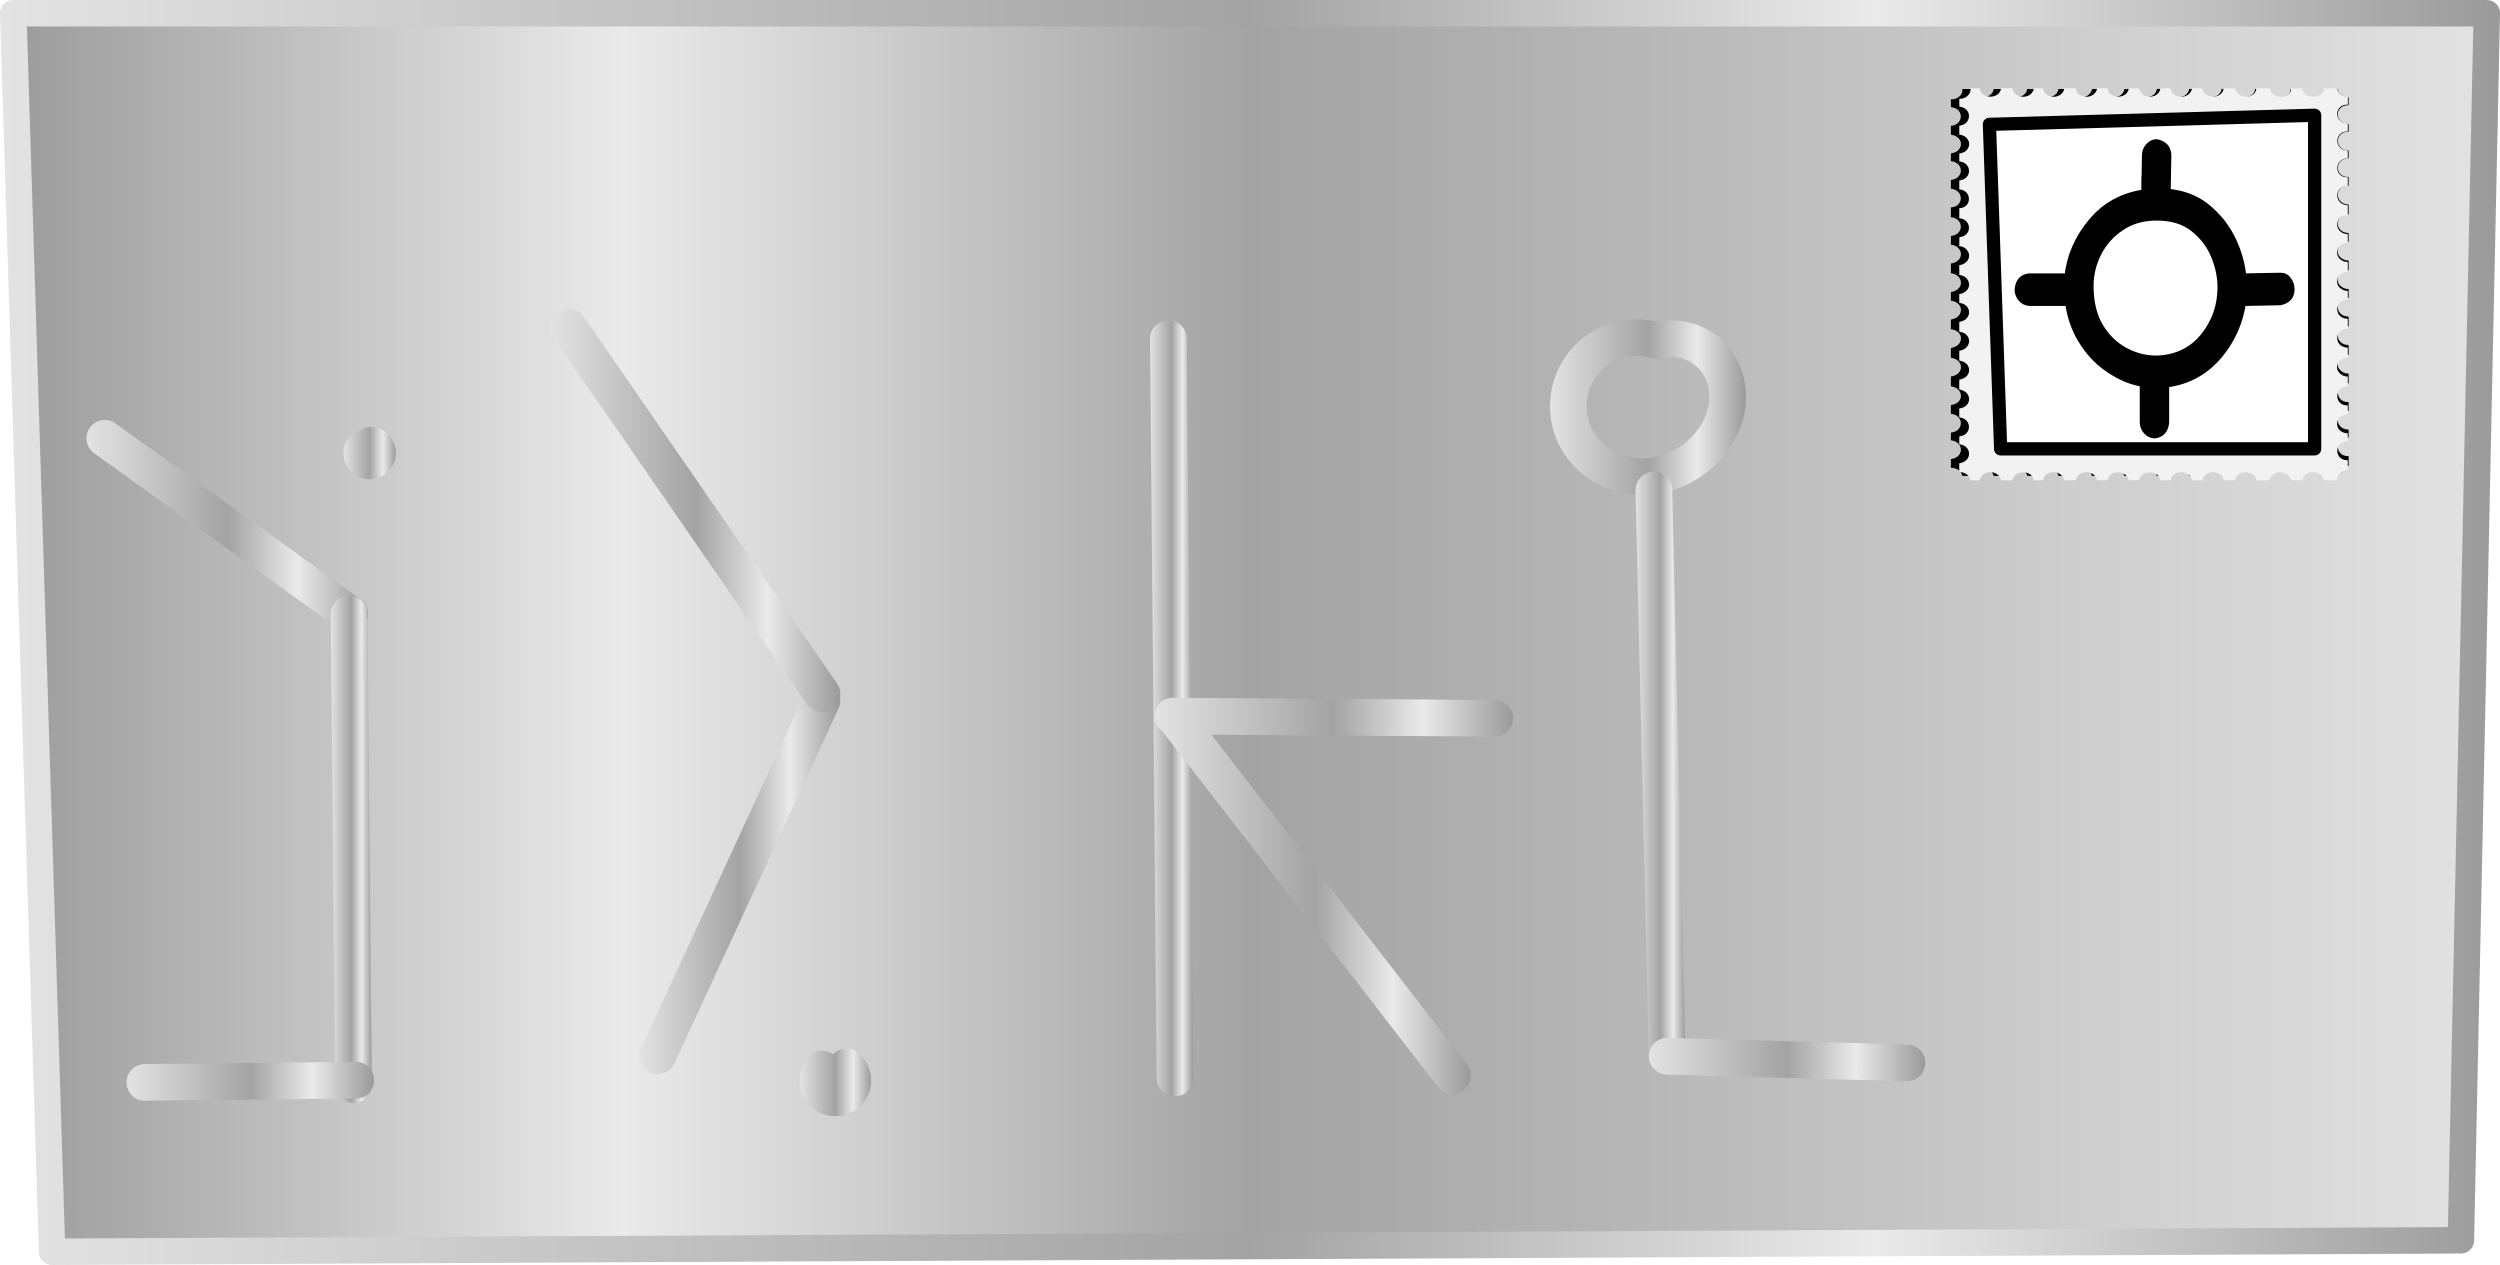 <?xml version="1.0" encoding="UTF-8" standalone="no"?>
<!-- Created with Inkscape (http://www.inkscape.org/) -->

<svg
   width="191.019"
   height="96.654"
   id="svg3792"
   version="1.1"
   inkscape:version="1.2.2 (732a01da63, 2022-12-09)"
   sodipodi:docname="lipusuno.svg"
   xml:space="preserve"
   xmlns:inkscape="http://www.inkscape.org/namespaces/inkscape"
   xmlns:sodipodi="http://sodipodi.sourceforge.net/DTD/sodipodi-0.dtd"
   xmlns:xlink="http://www.w3.org/1999/xlink"
   xmlns="http://www.w3.org/2000/svg"
   xmlns:svg="http://www.w3.org/2000/svg"
   xmlns:rdf="http://www.w3.org/1999/02/22-rdf-syntax-ns#"
   xmlns:cc="http://creativecommons.org/ns#"
   xmlns:dc="http://purl.org/dc/elements/1.1/"><title
     id="title4376">Lettre</title><defs
     id="defs3794"><linearGradient
       inkscape:collect="always"
       id="linearGradient5880"><stop
         style="stop-color:#9a9a9a;stop-opacity:1;"
         offset="0"
         id="stop5878" /><stop
         style="stop-color:#eaeaea;stop-opacity:1;"
         offset="0.25"
         id="stop5876" /><stop
         style="stop-color:#a3a3a3;stop-opacity:1;"
         offset="0.5"
         id="stop5874" /><stop
         style="stop-color:#e3e3e3;stop-opacity:1;"
         offset="1"
         id="stop5872" /></linearGradient><linearGradient
       inkscape:collect="always"
       id="linearGradient5500"><stop
         style="stop-color:#e3e3e3;stop-opacity:1;"
         offset="0"
         id="stop5496" /><stop
         style="stop-color:#a3a3a3;stop-opacity:1;"
         offset="0.5"
         id="stop5504" /><stop
         style="stop-color:#eaeaea;stop-opacity:1;"
         offset="0.75"
         id="stop5506" /><stop
         style="stop-color:#9a9a9a;stop-opacity:1;"
         offset="1"
         id="stop5498" /></linearGradient><inkscape:path-effect
       effect="spiro"
       id="path-effect10040"
       is_visible="true"
       lpeversion="1" /><inkscape:path-effect
       effect="simplify"
       id="path-effect10036"
       is_visible="true"
       lpeversion="1"
       steps="1"
       threshold="0.014"
       smooth_angles="360"
       helper_size="0"
       simplify_individual_paths="false"
       simplify_just_coalesce="false" /><inkscape:path-effect
       effect="spiro"
       id="path-effect10032"
       is_visible="true"
       lpeversion="1" /><inkscape:path-effect
       effect="simplify"
       id="path-effect10028"
       is_visible="true"
       lpeversion="1"
       steps="1"
       threshold="0.014"
       smooth_angles="360"
       helper_size="0"
       simplify_individual_paths="false"
       simplify_just_coalesce="false" /><inkscape:path-effect
       effect="spiro"
       id="path-effect10024"
       is_visible="true"
       lpeversion="1" /><inkscape:path-effect
       effect="simplify"
       id="path-effect10020"
       is_visible="true"
       lpeversion="1"
       steps="1"
       threshold="0.014"
       smooth_angles="360"
       helper_size="0"
       simplify_individual_paths="false"
       simplify_just_coalesce="false" /><inkscape:path-effect
       effect="spiro"
       id="path-effect10016"
       is_visible="true"
       lpeversion="1" /><inkscape:path-effect
       effect="simplify"
       id="path-effect10012"
       is_visible="true"
       lpeversion="1"
       steps="1"
       threshold="0.014"
       smooth_angles="360"
       helper_size="0"
       simplify_individual_paths="false"
       simplify_just_coalesce="false" /><inkscape:path-effect
       effect="spiro"
       id="path-effect10008"
       is_visible="true"
       lpeversion="1" /><inkscape:path-effect
       effect="simplify"
       id="path-effect10004"
       is_visible="true"
       lpeversion="1"
       steps="1"
       threshold="0.014"
       smooth_angles="360"
       helper_size="0"
       simplify_individual_paths="false"
       simplify_just_coalesce="false" /><inkscape:path-effect
       effect="spiro"
       id="path-effect10000"
       is_visible="true"
       lpeversion="1" /><inkscape:path-effect
       effect="simplify"
       id="path-effect9996"
       is_visible="true"
       lpeversion="1"
       steps="1"
       threshold="0.014"
       smooth_angles="360"
       helper_size="0"
       simplify_individual_paths="false"
       simplify_just_coalesce="false" /><inkscape:path-effect
       effect="spiro"
       id="path-effect9992"
       is_visible="true"
       lpeversion="1" /><inkscape:path-effect
       effect="simplify"
       id="path-effect9988"
       is_visible="true"
       lpeversion="1"
       steps="1"
       threshold="0.014"
       smooth_angles="360"
       helper_size="0"
       simplify_individual_paths="false"
       simplify_just_coalesce="false" /><inkscape:path-effect
       effect="spiro"
       id="path-effect9984"
       is_visible="true"
       lpeversion="1" /><inkscape:path-effect
       effect="simplify"
       id="path-effect9980"
       is_visible="true"
       lpeversion="1"
       steps="1"
       threshold="0.014"
       smooth_angles="360"
       helper_size="0"
       simplify_individual_paths="false"
       simplify_just_coalesce="false" /><inkscape:path-effect
       effect="spiro"
       id="path-effect9976"
       is_visible="true"
       lpeversion="1" /><inkscape:path-effect
       effect="simplify"
       id="path-effect9972"
       is_visible="true"
       lpeversion="1"
       steps="1"
       threshold="0.014"
       smooth_angles="360"
       helper_size="0"
       simplify_individual_paths="false"
       simplify_just_coalesce="false" /><inkscape:path-effect
       effect="spiro"
       id="path-effect9968"
       is_visible="true"
       lpeversion="1" /><inkscape:path-effect
       effect="simplify"
       id="path-effect9964"
       is_visible="true"
       lpeversion="1"
       steps="1"
       threshold="0.014"
       smooth_angles="360"
       helper_size="0"
       simplify_individual_paths="false"
       simplify_just_coalesce="false" /><inkscape:path-effect
       effect="spiro"
       id="path-effect9960"
       is_visible="true"
       lpeversion="1" /><inkscape:path-effect
       effect="simplify"
       id="path-effect9956"
       is_visible="true"
       lpeversion="1"
       steps="1"
       threshold="0.014"
       smooth_angles="360"
       helper_size="0"
       simplify_individual_paths="false"
       simplify_just_coalesce="false" /><inkscape:path-effect
       effect="spiro"
       id="path-effect9952"
       is_visible="true"
       lpeversion="1" /><inkscape:path-effect
       effect="simplify"
       id="path-effect9948"
       is_visible="true"
       lpeversion="1"
       steps="1"
       threshold="0.014"
       smooth_angles="360"
       helper_size="0"
       simplify_individual_paths="false"
       simplify_just_coalesce="false" /><inkscape:path-effect
       effect="spiro"
       id="path-effect9944"
       is_visible="true"
       lpeversion="1" /><inkscape:path-effect
       effect="simplify"
       id="path-effect9940"
       is_visible="true"
       lpeversion="1"
       steps="1"
       threshold="0.014"
       smooth_angles="360"
       helper_size="0"
       simplify_individual_paths="false"
       simplify_just_coalesce="false" /><inkscape:path-effect
       effect="spiro"
       id="path-effect9847"
       is_visible="true"
       lpeversion="1" /><inkscape:path-effect
       effect="simplify"
       id="path-effect9845"
       is_visible="true"
       lpeversion="1"
       steps="1"
       threshold="0.014"
       smooth_angles="360"
       helper_size="0"
       simplify_individual_paths="false"
       simplify_just_coalesce="false" /><inkscape:path-effect
       effect="spiro"
       id="path-effect9801"
       is_visible="true"
       lpeversion="1" /><inkscape:path-effect
       effect="simplify"
       id="path-effect9799"
       is_visible="true"
       lpeversion="1"
       steps="1"
       threshold="0.014"
       smooth_angles="360"
       helper_size="0"
       simplify_individual_paths="false"
       simplify_just_coalesce="false" /><inkscape:path-effect
       effect="spiro"
       id="path-effect9692"
       is_visible="true"
       lpeversion="1" /><inkscape:path-effect
       effect="simplify"
       id="path-effect9690"
       is_visible="true"
       lpeversion="1"
       steps="1"
       threshold="0.014"
       smooth_angles="360"
       helper_size="0"
       simplify_individual_paths="false"
       simplify_just_coalesce="false" /><inkscape:path-effect
       effect="spiro"
       id="path-effect9672"
       is_visible="true"
       lpeversion="1" /><inkscape:path-effect
       effect="simplify"
       id="path-effect9670"
       is_visible="true"
       lpeversion="1"
       steps="1"
       threshold="0.014"
       smooth_angles="360"
       helper_size="0"
       simplify_individual_paths="false"
       simplify_just_coalesce="false" /><inkscape:path-effect
       effect="spiro"
       id="path-effect9652"
       is_visible="true"
       lpeversion="1" /><inkscape:path-effect
       effect="simplify"
       id="path-effect9650"
       is_visible="true"
       lpeversion="1"
       steps="1"
       threshold="0.014"
       smooth_angles="360"
       helper_size="0"
       simplify_individual_paths="false"
       simplify_just_coalesce="false" /><inkscape:path-effect
       effect="spiro"
       id="path-effect9632"
       is_visible="true"
       lpeversion="1" /><inkscape:path-effect
       effect="simplify"
       id="path-effect9630"
       is_visible="true"
       lpeversion="1"
       steps="1"
       threshold="0.014"
       smooth_angles="360"
       helper_size="0"
       simplify_individual_paths="false"
       simplify_just_coalesce="false" /><inkscape:path-effect
       effect="spiro"
       id="path-effect9612"
       is_visible="true"
       lpeversion="1" /><inkscape:path-effect
       effect="simplify"
       id="path-effect9610"
       is_visible="true"
       lpeversion="1"
       steps="1"
       threshold="0.014"
       smooth_angles="360"
       helper_size="0"
       simplify_individual_paths="false"
       simplify_just_coalesce="false" /><inkscape:path-effect
       effect="spiro"
       id="path-effect9592"
       is_visible="true"
       lpeversion="1" /><inkscape:path-effect
       effect="simplify"
       id="path-effect9590"
       is_visible="true"
       lpeversion="1"
       steps="1"
       threshold="0.014"
       smooth_angles="360"
       helper_size="0"
       simplify_individual_paths="false"
       simplify_just_coalesce="false" /><inkscape:path-effect
       effect="spiro"
       id="path-effect9468"
       is_visible="true"
       lpeversion="1" /><inkscape:path-effect
       effect="simplify"
       id="path-effect9466"
       is_visible="true"
       lpeversion="1"
       steps="1"
       threshold="0.014"
       smooth_angles="360"
       helper_size="0"
       simplify_individual_paths="false"
       simplify_just_coalesce="false" /><inkscape:path-effect
       effect="spiro"
       id="path-effect9428"
       is_visible="true"
       lpeversion="1" /><inkscape:path-effect
       effect="simplify"
       id="path-effect9426"
       is_visible="true"
       lpeversion="1"
       steps="1"
       threshold="0.014"
       smooth_angles="360"
       helper_size="0"
       simplify_individual_paths="false"
       simplify_just_coalesce="false" /><inkscape:path-effect
       effect="spiro"
       id="path-effect9408"
       is_visible="true"
       lpeversion="1" /><inkscape:path-effect
       effect="simplify"
       id="path-effect9406"
       is_visible="true"
       lpeversion="1"
       steps="1"
       threshold="0.014"
       smooth_angles="360"
       helper_size="0"
       simplify_individual_paths="false"
       simplify_just_coalesce="false" /><inkscape:path-effect
       effect="spiro"
       id="path-effect9380"
       is_visible="true"
       lpeversion="1" /><inkscape:path-effect
       effect="simplify"
       id="path-effect9378"
       is_visible="true"
       lpeversion="1"
       steps="1"
       threshold="0.014"
       smooth_angles="360"
       helper_size="0"
       simplify_individual_paths="false"
       simplify_just_coalesce="false" /><inkscape:path-effect
       effect="spiro"
       id="path-effect9360"
       is_visible="true"
       lpeversion="1" /><inkscape:path-effect
       effect="simplify"
       id="path-effect9358"
       is_visible="true"
       lpeversion="1"
       steps="1"
       threshold="0.014"
       smooth_angles="360"
       helper_size="0"
       simplify_individual_paths="false"
       simplify_just_coalesce="false" /><inkscape:path-effect
       effect="spiro"
       id="path-effect9340"
       is_visible="true"
       lpeversion="1" /><inkscape:path-effect
       effect="simplify"
       id="path-effect9338"
       is_visible="true"
       lpeversion="1"
       steps="1"
       threshold="0.014"
       smooth_angles="360"
       helper_size="0"
       simplify_individual_paths="false"
       simplify_just_coalesce="false" /><linearGradient
       id="linearGradient5558"
       inkscape:swatch="solid"><stop
         style="stop-color:#8e8e8e;stop-opacity:1;"
         offset="0"
         id="stop5556" /></linearGradient><filter
       style="color-interpolation-filters:sRGB"
       id="filter10044"
       inkscape:label="Filter0"><feBlend
         mode="normal"
         id="feBlend10046"
         in2="SourceGraphic" /></filter><filter
       style="color-interpolation-filters:sRGB;"
       inkscape:label="Drop Shadow"
       id="filter11916"
       x="-0.228"
       y="-0.532"
       width="1.455"
       height="2.065"><feFlood
         flood-opacity="1"
         flood-color="rgb(255,255,255)"
         result="flood"
         id="feFlood11906" /><feComposite
         in="flood"
         in2="SourceGraphic"
         operator="in"
         result="composite1"
         id="feComposite11908" /><feGaussianBlur
         in="composite1"
         stdDeviation="3"
         result="blur"
         id="feGaussianBlur11910" /><feOffset
         dx="0"
         dy="0"
         result="offset"
         id="feOffset11912" /><feComposite
         in="SourceGraphic"
         in2="offset"
         operator="over"
         result="fbSourceGraphic"
         id="feComposite11914" /><feColorMatrix
         result="fbSourceGraphicAlpha"
         in="fbSourceGraphic"
         values="0 0 0 -1 0 0 0 0 -1 0 0 0 0 -1 0 0 0 0 1 0"
         id="feColorMatrix11918" /><feFlood
         id="feFlood11920"
         flood-opacity="1"
         flood-color="rgb(255,255,255)"
         result="flood"
         in="fbSourceGraphic" /><feComposite
         in2="fbSourceGraphic"
         id="feComposite11922"
         in="flood"
         operator="in"
         result="composite1" /><feGaussianBlur
         id="feGaussianBlur11924"
         in="composite1"
         stdDeviation="3"
         result="blur" /><feOffset
         id="feOffset11926"
         dx="0"
         dy="0"
         result="offset" /><feComposite
         in2="offset"
         id="feComposite11928"
         in="fbSourceGraphic"
         operator="over"
         result="fbSourceGraphic" /><feColorMatrix
         result="fbSourceGraphicAlpha"
         in="fbSourceGraphic"
         values="0 0 0 -1 0 0 0 0 -1 0 0 0 0 -1 0 0 0 0 1 0"
         id="feColorMatrix11930" /><feFlood
         id="feFlood11932"
         flood-opacity="1"
         flood-color="rgb(255,255,255)"
         result="flood"
         in="fbSourceGraphic" /><feComposite
         in2="fbSourceGraphic"
         id="feComposite11934"
         in="flood"
         operator="in"
         result="composite1" /><feGaussianBlur
         id="feGaussianBlur11936"
         in="composite1"
         stdDeviation="3"
         result="blur" /><feOffset
         id="feOffset11938"
         dx="0"
         dy="0"
         result="offset" /><feComposite
         in2="offset"
         id="feComposite11940"
         in="fbSourceGraphic"
         operator="over"
         result="composite2" /></filter><linearGradient
       inkscape:collect="always"
       xlink:href="#linearGradient5880"
       id="linearGradient3770"
       x1="283.913"
       y1="358.942"
       x2="474.932"
       y2="358.942"
       gradientUnits="userSpaceOnUse" /><linearGradient
       inkscape:collect="always"
       xlink:href="#linearGradient5500"
       id="linearGradient3801"
       x1="283.913"
       y1="358.942"
       x2="474.932"
       y2="358.942"
       gradientUnits="userSpaceOnUse" /><linearGradient
       inkscape:collect="always"
       xlink:href="#linearGradient5500"
       id="linearGradient5463"
       x1="355.727"
       y1="345.926"
       x2="358.115"
       y2="345.926"
       gradientUnits="userSpaceOnUse" /><linearGradient
       inkscape:collect="always"
       xlink:href="#linearGradient5500"
       id="linearGradient5502"
       x1="383.226"
       y1="365.29"
       x2="398.466"
       y2="365.29"
       gradientUnits="userSpaceOnUse" /><linearGradient
       inkscape:collect="always"
       xlink:href="#linearGradient5500"
       id="linearGradient5617"
       x1="382.492"
       y1="349.501"
       x2="385.247"
       y2="349.501"
       gradientUnits="userSpaceOnUse" /><linearGradient
       inkscape:collect="always"
       xlink:href="#linearGradient5500"
       id="linearGradient5625"
       x1="377.777"
       y1="329.323"
       x2="388.583"
       y2="329.323"
       gradientUnits="userSpaceOnUse" /><linearGradient
       inkscape:collect="always"
       xlink:href="#linearGradient5500"
       id="linearGradient5633"
       x1="355.972"
       y1="346.416"
       x2="375.74"
       y2="346.416"
       gradientUnits="userSpaceOnUse" /><linearGradient
       inkscape:collect="always"
       xlink:href="#linearGradient5500"
       id="linearGradient5641"
       x1="356.217"
       y1="356.391"
       x2="373.415"
       y2="356.391"
       gradientUnits="userSpaceOnUse" /><linearGradient
       inkscape:collect="always"
       xlink:href="#linearGradient5500"
       id="linearGradient5649"
       x1="327.577"
       y1="355.289"
       x2="338.655"
       y2="355.289"
       gradientUnits="userSpaceOnUse" /><linearGradient
       inkscape:collect="always"
       xlink:href="#linearGradient5500"
       id="linearGradient5657"
       x1="322.681"
       y1="335.033"
       x2="338.655"
       y2="335.033"
       gradientUnits="userSpaceOnUse" /><linearGradient
       inkscape:collect="always"
       xlink:href="#linearGradient5500"
       id="linearGradient5665"
       x1="336.404"
       y1="366.549"
       x2="340.356"
       y2="366.549"
       gradientUnits="userSpaceOnUse" /><linearGradient
       inkscape:collect="always"
       xlink:href="#linearGradient5500"
       id="linearGradient5673"
       x1="310.564"
       y1="353.698"
       x2="312.83"
       y2="353.698"
       gradientUnits="userSpaceOnUse" /><linearGradient
       inkscape:collect="always"
       xlink:href="#linearGradient5500"
       id="linearGradient5681"
       x1="311.254"
       y1="331.86"
       x2="314.161"
       y2="331.86"
       gradientUnits="userSpaceOnUse" /><linearGradient
       inkscape:collect="always"
       xlink:href="#linearGradient5500"
       id="linearGradient5689"
       x1="297.096"
       y1="335.887"
       x2="312.618"
       y2="335.887"
       gradientUnits="userSpaceOnUse" /><linearGradient
       inkscape:collect="always"
       xlink:href="#linearGradient5500"
       id="linearGradient5744"
       x1="299.303"
       y1="366.488"
       x2="312.952"
       y2="366.488"
       gradientUnits="userSpaceOnUse" /></defs><sodipodi:namedview
     id="base"
     pagecolor="#ffffff"
     bordercolor="#666666"
     borderopacity="1.0"
     inkscape:pageopacity="0.0"
     inkscape:pageshadow="2"
     inkscape:zoom="2.8886417"
     inkscape:cx="64.736308"
     inkscape:cy="66.813409"
     inkscape:document-units="px"
     inkscape:current-layer="layer1"
     showgrid="false"
     inkscape:window-width="1366"
     inkscape:window-height="745"
     inkscape:window-x="-8"
     inkscape:window-y="-8"
     inkscape:window-maximized="1"
     fit-margin-top="0"
     fit-margin-left="0"
     fit-margin-right="0"
     fit-margin-bottom="0"
     inkscape:showpageshadow="false"
     inkscape:pagecheckerboard="0"
     inkscape:deskcolor="#d1d1d1" /><g
     inkscape:label="Calque 1"
     inkscape:groupmode="layer"
     id="layer1"
     transform="translate(-283.913,-310.615)"><path
       style="display:inline;fill:url(#linearGradient3770);fill-opacity:1.0;fill-rule:nonzero;stroke:url(#linearGradient3801);stroke-width:2.021;stroke-linecap:round;stroke-linejoin:round;stroke-miterlimit:4;stroke-dasharray:none;stroke-dashoffset:3.003;stroke-opacity:1"
       d="m 284.924,311.626 2.969,94.633 184.05,-0.876 1.979,-93.757 z"
       id="path3800"
       inkscape:connector-curvature="0"
       sodipodi:nodetypes="ccccc" /><path
       id="path7647"
       d="m 174,36.288 -33.106,0.264 -33.106,0.262 -0.625,7.5 c -2.745,32.939 -31.559,62.331 -66.195,67.525 l -4.68,0.703 v 47.271 47.27 l 5.305,0.664 c 87.639,10.95 86.353,135.92 -1.555,151.01 l -3.75,0.645 v 40.26 40.26 l 7.25,1.225 c 45.236,-7.192 64.357,48.584 64.264,74.426 h -0.014 l -0.625,7.5 c -2.745,32.939 -31.559,62.331 -66.195,67.525 l -4.68,0.703 v 47.271 47.27 l 5.305,0.664 c 87.639,10.95 86.353,135.92 -1.555,151.01 l -3.75,0.645 v 40.26 40.26 l 7.25,1.225 c 82.909,14.002 84.897,130.79 2.543,149.36 l -9.793,2.207 v 36.299 36.299 h 2.34 c 9.679,0 29.834,8.594 40.642,17.328 50.564,40.863 29.681,120.38 -35.023,133.36 l -7.959,1.596 v 36.162 36.164 l 7.25,1.225 c 83.777,14.148 84.48,133.05 0.885,149.82 l -8.135,1.631 v 36.154 36.154 l 7.125,1.223 c 84.85,14.55 84.231,135.48 -0.769,150.28 l -6.356,1.107 v 36.396 36.396 h 2.311 c 14.445,0 39.573,13.657 51.363,27.916 37.423,45.258 11.533,112.93 -47.107,123.15 l -6.566,1.145 v 40.172 40.172 l 8.75,1.791 c 64.937,13.295 84.777,94.403 32.811,134.14 -10.728,8.203 -30.73,16.522 -39.721,16.522 -1.749,0 -1.84,1.603 -1.84,32.275 v 32.275 l 8.352,1.719 c 73.667,15.164 86.001,111.24 18.393,143.27 -6.865,3.252 -20.917,7.463 -24.904,7.463 -1.756,0 -1.84,1.837 -1.84,40.387 v 40.387 l 4.68,0.703 c 87.501,13.122 87.501,137.93 0,151.05 l -4.68,0.703 v 32.137 32.135 l 10.25,0.178 c 41.71,0.722 77.649,34.737 77.734,73.572 l 0.016,6.75 h 33.031 c 25.576,0 33.108,-0.282 33.373,-1.25 0.188,-0.688 0.883,-4.175 1.543,-7.75 14.816,-80.196 140.34,-79.772 155.91,0.527 l 1.643,8.467 h 37.205 37.203 l 0.645,-3.75 c 9.138,-53.208 65.77,-81.661 114.95,-57.75 23.808,11.576 36.816,29.364 42.963,58.75 l 0.574,2.75 h 32.936 32.936 l 0.596,-3.75 c 13.59,-85.611 141.56,-87.912 157.7,-2.836 l 1.248,6.586 h 37.17 37.17 l 1.149,-6.601 c 14.518,-83.37 147.04,-82.65 156.65,0.852 l 0.662,5.75 h 41.768 41.77 l 1.172,-6.75 c 14.481,-83.357 144.77,-82.633 156.79,0.871 l 0.773,5.379 37.514,0.262 37.512,0.262 1.076,-6.828 c 8.336,-52.942 76.344,-80.993 122.17,-50.393 19.714,13.163 35.197,37.11 35.197,54.438 v 2.781 l 41.693,-0.26 41.695,-0.262 1.367,-7.5 c 9.456,-51.829 73.815,-78.703 120.53,-50.328 19.182,11.652 36.719,38.186 36.719,55.559 v 2.769 h 37.455 37.455 l 0.615,-3.75 c 14.565,-88.653 141.13,-87.852 157.99,1 l 0.521,2.75 h 41.438 41.433 l 0.617,-3.75 c 14.652,-89.183 140.61,-87.988 158.08,1.5 l 0.437,2.25 h 41.463 41.463 l 0.519,-2.75 c 7.753,-40.865 38.755,-67.25 79.018,-67.25 40.3,0 71.257,26.347 79.016,67.25 l 0.521,2.75 h 41.463 41.463 l 0.519,-2.75 c 16.866,-88.901 143.42,-89.702 157.99,-1 l 0.615,3.75 h 37.205 37.205 l 1.643,-8.467 c 15.548,-80.17 141.31,-80.595 155.92,-0.527 0.652,3.575 1.342,7.062 1.53,7.75 0.265,0.968 7.788,1.25 33.328,1.25 h 32.984 l 0.617,-3.75 c 14.221,-86.557 140.47,-88.16 157.48,-2 l 1.137,5.75 h 36.785 36.785 l 0.683,-8.25 c 3.006,-36.224 27.719,-62.938 65.854,-71.191 l 2.75,-0.596 v -32.463 -32.461 l -2.75,-0.596 c -40.097,-8.679 -65.588,-38 -65.588,-75.443 0,-37.472 25.461,-66.756 65.588,-75.441 l 2.75,-0.596 v -40.512 c 0,-31.573 -0.276,-40.583 -1.25,-40.832 -0.688,-0.176 -4.4,-1.071 -8.25,-1.988 -77.675,-18.498 -77.295,-130.95 0.5,-147.62 3.025,-0.648 6.287,-1.396 7.25,-1.66 2.265,-0.621 2.756,-65.15 0.5,-65.727 -0.688,-0.176 -4.4,-1.071 -8.25,-1.988 -81.91,-19.507 -76.863,-130.98 6.75,-149.07 l 2.75,-0.596 v -40.512 c 0,-31.547 -0.277,-40.595 -1.25,-40.881 -0.688,-0.202 -4.4,-1.082 -8.25,-1.957 -72.239,-16.419 -79.512,-116.12 -10.5,-143.92 5.883,-2.37 8.377,-3.109 17.25,-5.107 l 2.75,-0.619 v -36.512 c 0,-28.347 -0.28,-36.596 -1.25,-36.881 -0.688,-0.202 -4.4,-1.094 -8.25,-1.982 -79.578,-18.36 -76.705,-132.17 3.75,-148.56 l 5.75,-1.172 v -36.461 c 0,-28.306 -0.28,-36.543 -1.25,-36.828 -0.688,-0.202 -4.374,-1.091 -8.193,-1.976 -78.1,-18.104 -76.567,-134.98 1.943,-148.1 8.343,-1.394 7.556,2.752 7.262,-38.213 l -0.262,-36.578 -7.693,-1.817 c -80.998,-19.11 -79.135,-132.04 2.455,-148.85 l 5.761,-1.188 -0.261,-36.576 -0.262,-36.574 -7.693,-1.817 c -81.007,-19.112 -79.153,-132.04 2.443,-148.84 l 5.75,-1.184 v -40.701 -40.701 l -6.504,-1.234 c -81.999,-15.555 -81.409,-132.26 0.754,-149.18 l 5.75,-1.184 -0.01,-47.18 -0.01,-47.18 -8.736,-0.217 h -0.01 c -26.403,-3.845 -58.203,-40.859 -59.181,-71.309 0.481,-32.768 21.342,-70.28 62.197,-78.693 l 5.75,-1.184 v -40.701 -40.701 l -6.504,-1.234 c -81.999,-15.555 -81.409,-132.26 0.754,-149.18 l 5.75,-1.184 -0.01,-47.18 -0.01,-47.18 -8.736,-0.217 h -0.01 c -39.588,-0.995 -76.234,-35.338 -76.234,-71.443 v -4.84 h -41.5 -41.5 v 3.543 c 0,92.315 -150.89,95.886 -158.68,3.756 l -0.615,-7.299 h -32.674 -32.674 l -1.175,8.832 c -11.773,88.423 -143.65,89.722 -158,1.557 l -1.689,-10.385 h -36.75 -36.75 v 3.543 c 0,92.358 -150.89,95.929 -158.68,3.756 l -0.615,-7.299 h -41.353 -41.354 v 3.543 c 0,32.139 -28.277,63.994 -63.5,71.533 -45.882,9.821 -95.5,-27.203 -95.5,-71.26 v -3.816 h -41.363 -41.362 l -0.683,6.75 c -9.235,91.163 -150.57,91.653 -158.27,0.549 l -0.615,-7.299 h -41.207 -41.207 l -0.625,7.385 c -7.627,90.231 -150.71,90.223 -158.34,-0.01 l -0.623,-7.375 h -36.728 -36.728 l -0.625,3.125 c -0.344,1.719 -0.625,4.335 -0.625,5.816 0,15.126 -14.074,39.423 -29.463,50.863 -49.549,36.836 -120.77,8.742 -128.69,-50.766 l -1.205,-9.039 h -40.703 -40.703 l -0.602,2.25 c -0.332,1.238 -0.61,3.796 -0.617,5.686 -0.064,16.181 -13.528,39.8 -29.508,51.768 -50.063,37.492 -122.91,7.612 -129.09,-52.953 l -0.689,-6.75 h -36.682 -36.682 l -1.176,8.83 c -11.916,89.495 -150.57,88.547 -157.85,-1.08 l -0.629,-7.75 h -41.213 -41.215 l -0.648,6.33 c -9.433,92.073 -158.63,90.764 -158.63,-1.395 v -4.939 h -37.5 -37.5 v 5.34 c 0,91.384 -150.07,92.718 -158.65,1.41 l -0.635,-6.75 h -32.711 -32.709 l -0.617,7.25 c -7.766,91.281 -158.68,88.716 -158.68,-2.697 v -4.553 h -32.791 -32.789 l -1.633,10.299 c -14.023,88.403 -151.44,86.17 -157.54,-2.561 z"
       filter="url(#filter7649)"
       transform="matrix(0,0.009,-0.011,0,463.765,317.085)" /><path
       id="path4687"
       d="m 463.308,318.618 -0.003,-0.302 -0.003,-0.302 -0.081,-0.006 c -0.354,-0.025 -0.67,-0.288 -0.726,-0.604 l -0.008,-0.043 h -0.508 -0.508 l -0.008,0.049 c -0.118,0.8 -1.46,0.788 -1.622,-0.014 l -0.008,-0.034 h -0.433 -0.433 l -0.013,0.066 c 0.077,0.413 -0.522,0.587 -0.8,0.586 v -1.3e-4 l -0.081,-0.006 c -0.354,-0.025 -0.67,-0.288 -0.725,-0.604 l -0.008,-0.043 h -0.508 -0.508 l -0.008,0.048 c -0.118,0.8 -1.46,0.788 -1.622,-0.014 l -0.008,-0.034 h -0.433 -0.433 l -0.013,0.066 c -0.15,0.756 -1.405,0.775 -1.605,0.023 l -0.024,-0.089 h -0.39 -0.39 v 0.021 c 0,0.088 -0.092,0.272 -0.186,0.371 -0.439,0.461 -1.293,0.271 -1.433,-0.32 l -0.017,-0.073 h -0.389 -0.389 l -0.013,0.066 c -0.152,0.764 -1.429,0.771 -1.61,0.008 l -0.018,-0.074 H 446.958 446.57 l -0.013,0.065 c -0.156,0.774 -1.456,0.768 -1.615,-0.007 l -0.012,-0.058 h -0.391 -0.391 v 0.021 c 0,0.132 -0.147,0.361 -0.3,0.469 -0.486,0.341 -1.213,0.105 -1.323,-0.43 l -0.012,-0.06 h -0.432 -0.432 l -0.019,0.08 c -0.143,0.592 -1.014,0.773 -1.441,0.299 -0.088,-0.098 -0.178,-0.28 -0.178,-0.362 0,-0.016 -0.017,-0.017 -0.347,-0.017 h -0.347 l -0.018,0.076 c -0.163,0.672 -1.195,0.785 -1.539,0.168 -0.035,-0.063 -0.08,-0.191 -0.08,-0.227 0,-0.016 -0.02,-0.017 -0.434,-0.017 h -0.434 l -0.008,0.043 c -0.141,0.798 -1.482,0.798 -1.623,0 l -0.008,-0.043 h -0.345 -0.345 l -0.002,0.093 c -0.008,0.381 -0.373,0.708 -0.79,0.709 l -0.072,1.3e-4 v 0.301 c 0,0.233 0.004,0.302 0.013,0.304 0.008,0.002 0.045,0.008 0.083,0.014 0.862,0.135 0.857,1.28 -0.006,1.422 l -0.091,0.015 v 0.339 0.339 l 0.04,0.006 c 0.572,0.083 0.877,0.6 0.62,1.049 -0.124,0.217 -0.315,0.336 -0.631,0.392 l -0.029,0.005 v 0.3 0.3 l 0.04,0.005 c 0.92,0.124 0.945,1.291 0.03,1.439 l -0.071,0.011 v 0.339 0.339 l 0.071,0.01 c 0.896,0.132 0.888,1.341 -0.009,1.429 l -0.062,0.006 v 0.381 0.381 l 0.072,0.011 c 0.896,0.132 0.888,1.321 -0.009,1.43 l -0.058,0.007 -0.003,0.342 -0.003,0.342 0.073,0.01 c 0.569,0.076 0.87,0.697 0.541,1.115 -0.141,0.18 -0.399,0.321 -0.585,0.321 h -0.03 l 0.003,0.38 0.003,0.38 0.081,0.013 c 0.557,0.086 0.846,0.673 0.541,1.1 -0.125,0.175 -0.41,0.335 -0.597,0.335 h -0.03 v 0.342 0.342 l 0.04,0.005 c 0.953,0.133 0.944,1.288 -0.011,1.441 l -0.029,0.004 v 0.378 0.378 l 0.04,0.005 c 0.958,0.134 0.945,1.283 -0.016,1.442 l -0.024,0.003 v 0.378 0.378 l 0.029,0.004 c 0.439,0.071 0.723,0.354 0.723,0.721 0,0.368 -0.283,0.65 -0.723,0.721 l -0.029,0.004 v 0.378 0.378 l 0.029,0.004 c 0.955,0.154 0.964,1.308 0.011,1.441 l -0.04,0.005 v 0.339 0.339 l 0.091,0.015 c 0.861,0.142 0.866,1.289 0.006,1.422 -0.038,0.006 -0.076,0.012 -0.083,0.014 -0.01,0.003 -0.013,0.071 -0.013,0.304 v 0.301 l 0.04,0.005 c 0.93,0.13 0.947,1.282 0.021,1.437 l -0.062,0.01 v 0.336 0.336 l 0.089,0.006 c 0.389,0.027 0.676,0.253 0.765,0.601 l 0.007,0.025 h 0.349 0.349 l 0.007,-0.025 c 0.093,-0.366 0.408,-0.598 0.811,-0.598 0.403,0 0.717,0.232 0.811,0.598 l 0.007,0.025 h 0.435 c 0.339,0 0.436,-0.003 0.439,-0.011 0.002,-0.006 0.011,-0.04 0.021,-0.075 0.199,-0.709 1.407,-0.705 1.586,0.004 0.008,0.028 0.015,0.057 0.018,0.066 0.008,0.021 0.7,0.025 0.706,0.004 0.002,-0.006 0.011,-0.04 0.021,-0.075 0.21,-0.747 1.407,-0.701 1.602,0.062 l 0.007,0.025 h 0.435 c 0.339,0 0.436,-0.003 0.439,-0.011 0.002,-0.006 0.011,-0.04 0.021,-0.075 0.176,-0.659 1.248,-0.725 1.546,-0.096 0.025,0.054 0.033,0.076 0.055,0.157 l 0.007,0.025 h 0.392 c 0.305,0 0.393,-0.003 0.396,-0.011 0.002,-0.006 0.012,-0.04 0.021,-0.075 0.197,-0.726 1.42,-0.7 1.596,0.034 l 0.013,0.052 h 0.392 c 0.304,0 0.393,-0.003 0.396,-0.011 0.002,-0.006 0.012,-0.04 0.021,-0.075 0.195,-0.713 1.45,-0.699 1.591,0.018 0.015,0.076 -0.029,0.069 0.411,0.066 l 0.393,-0.003 0.019,-0.07 c 0.205,-0.739 1.419,-0.722 1.599,0.022 l 0.013,0.052 0.393,-0.003 0.393,-0.003 0.019,-0.07 c 0.205,-0.739 1.419,-0.722 1.599,0.022 l 0.013,0.052 h 0.437 0.437 l 0.013,-0.059 c 0.167,-0.748 1.421,-0.743 1.603,0.007 l 0.013,0.052 0.507,-10e-5 0.507,-9e-5 0.002,-0.08 v -1e-4 c 0.041,-0.241 0.439,-0.531 0.766,-0.54 0.352,0.004 0.755,0.195 0.845,0.567 l 0.013,0.052 h 0.437 0.437 l 0.013,-0.059 c 0.167,-0.748 1.421,-0.743 1.603,0.007 l 0.013,0.052 0.507,-1e-4 0.507,-9e-5 0.002,-0.08 v -10e-5 c 0.011,-0.361 0.38,-0.695 0.768,-0.695 h 0.052 v -0.379 -0.379 h -0.038 c -0.992,0 -1.03,-1.377 -0.04,-1.448 l 0.078,-0.005 v -0.298 -0.298 l -0.095,-0.011 c -0.95,-0.107 -0.964,-1.311 -0.017,-1.441 l 0.112,-0.015 v -0.335 -0.335 h -0.038 c -0.992,0 -1.031,-1.377 -0.04,-1.448 l 0.079,-0.005 v -0.377 -0.377 h -0.038 c -0.345,0 -0.688,-0.258 -0.769,-0.579 -0.106,-0.419 0.292,-0.871 0.766,-0.871 h 0.041 v -0.377 -0.377 l -0.072,-0.006 c -0.979,-0.084 -0.985,-1.374 -0.007,-1.444 l 0.079,-0.005 v -0.376 -0.376 l -0.079,-0.006 c -0.969,-0.07 -0.969,-1.375 1.1e-4,-1.445 l 0.079,-0.006 v -0.335 -0.335 l -0.034,-0.006 c -0.018,-0.003 -0.047,-0.006 -0.062,-0.006 -0.163,0 -0.424,-0.128 -0.546,-0.269 -0.396,-0.452 -0.094,-1.102 0.545,-1.174 l 0.097,-0.011 v -0.371 -0.371 l -0.024,-0.005 c -0.013,-0.003 -0.041,-0.005 -0.061,-0.005 -0.174,-4.5e-4 -0.428,-0.123 -0.556,-0.269 -0.403,-0.457 -0.082,-1.121 0.569,-1.178 l 0.072,-0.006 v -0.335 -0.335 l -0.095,-0.011 c -0.962,-0.109 -0.951,-1.374 0.012,-1.44 l 0.083,-0.006 v -0.376 -0.376 l -0.068,-0.006 c -0.989,-0.086 -0.975,-1.447 0.015,-1.447 h 0.053 v -0.342 -0.342 h -0.057 c -0.982,0 -0.996,-1.369 -0.015,-1.447 l 0.072,-0.006 v -0.298 -0.298 l -0.078,-0.005 c -0.981,-0.071 -0.953,-1.448 0.029,-1.448 h 0.049 v -0.299 -0.299 l -0.111,-0.015 c -0.95,-0.128 -0.926,-1.382 0.027,-1.437 z"
       fill="#f2f2f2"
       style="stroke-width:0.01" /><path
       style="display:inline;fill:#ffffff;fill-opacity:1;stroke:#000000;stroke-width:1.011;stroke-linecap:round;stroke-linejoin:round;stroke-miterlimit:4;stroke-dasharray:none;stroke-dashoffset:3.003;stroke-opacity:1"
       d="m 435.92,320.117 0.857,24.792 h 23.991 v -25.487 z"
       id="path3802"
       inkscape:connector-curvature="0"
       sodipodi:nodetypes="ccccc" /><g
       aria-label="suno"
       transform="scale(0.951,1.052)"
       id="text6530"
       style="font-size:25.194px;font-family:Nishiki-teki-lili;-inkscape-font-specification:Nishiki-teki-lili;stroke:#000000;stroke-width:0.449;stroke-linecap:round;stroke-linejoin:round;stop-color:#000000"><path
         d="m 471.892,321.311 q 2.318,-0.101 3.678,-1.638 1.36,-1.537 1.36,-3.552 0,-1.134 -0.529,-2.293 -0.529,-1.159 -1.663,-1.965 -1.109,-0.806 -2.922,-0.806 -1.638,0 -2.822,0.731 -1.184,0.705 -1.839,1.864 -0.63,1.134 -0.63,2.368 0,1.738 0.756,2.922 0.756,1.159 1.965,1.764 1.209,0.605 2.545,0.605 z m -0.252,5.568 q -0.403,-0.025 -0.68,-0.302 -0.277,-0.277 -0.277,-0.655 v -2.796 q -1.184,-0.176 -2.293,-0.781 -1.663,-0.857 -2.721,-2.469 -0.756,-1.159 -0.983,-2.62 h -3.099 q -0.403,-0.025 -0.68,-0.302 -0.277,-0.277 -0.277,-0.655 0.076,-0.882 0.957,-0.957 h 3.048 q 0.252,-2.192 1.94,-4.006 1.612,-1.738 4.233,-2.091 0,-1.234 0.025,-1.234 l 0.025,-1.461 q 0,-0.378 0.277,-0.655 0.302,-0.302 0.68,-0.302 0.957,0.176 0.957,0.983 l -0.05,2.62 q 1.764,0.151 3.023,1.008 1.537,1.083 2.318,2.671 0.605,1.234 0.731,2.469 l 2.973,-0.05 q 0.428,0 0.655,0.302 0.252,0.302 0.252,0.68 0,0.756 -0.932,0.932 l -2.771,0.05 -0.202,-0.025 q -0.328,2.091 -1.814,3.754 -1.713,1.89 -4.358,2.192 v 2.746 q -0.076,0.857 -0.957,0.957 z"
         style="font-family:'linja lipamanka';-inkscape-font-specification:'linja lipamanka'"
         id="path5567" /></g><g
       id="g9936"
       style="display:inline;image-rendering:auto;filter:url(#filter11916)"
       transform="matrix(1.386,0,0,1.386,-121.255,-114.718)"><path
         style="fill:#777777;fill-opacity:1;fill-rule:nonzero;stroke:url(#linearGradient5689);stroke-width:2.021;stroke-linecap:round;stroke-linejoin:round;stroke-dasharray:none;stroke-opacity:1;stop-color:#000000"
         d="m 298.107,331.04 13.501,9.693"
         id="path9910" /><path
         style="fill:#777777;fill-opacity:1;fill-rule:nonzero;stroke:url(#linearGradient5673);stroke-width:2.021;stroke-linecap:round;stroke-linejoin:round;stroke-dasharray:none;stroke-opacity:1;stop-color:#000000"
         d="m 311.574,340.724 0.245,25.948"
         id="path9912" /><path
         style="fill:#777777;fill-opacity:1;fill-rule:nonzero;stroke:url(#linearGradient5744);stroke-width:2.021;stroke-linecap:round;stroke-linejoin:round;stroke-dasharray:none;stroke-opacity:1;stop-color:#000000"
         d="m 311.941,366.427 -11.627,0.122"
         id="path9914" /><path
         style="fill:#777777;fill-opacity:1;fill-rule:nonzero;stroke:url(#linearGradient5681);stroke-width:2.021;stroke-linecap:round;stroke-linejoin:round;stroke-dasharray:none;stroke-opacity:1;stop-color:#000000"
         d="m 312.309,331.667 c -0.051,0.11 -0.054,0.242 -0.008,0.355 0.047,0.113 0.142,0.204 0.257,0.246 0.114,0.042 0.246,0.033 0.354,-0.023 0.108,-0.056 0.191,-0.159 0.222,-0.277 0.031,-0.115 0.012,-0.243 -0.051,-0.344 -0.063,-0.102 -0.168,-0.176 -0.285,-0.2"
         id="path9916" /><path
         style="fill:#777777;fill-opacity:1;fill-rule:nonzero;stroke:url(#linearGradient5649);stroke-width:2.021;stroke-linecap:round;stroke-linejoin:round;stroke-dasharray:none;stroke-opacity:1;stop-color:#000000"
         d="m 328.587,365.081 9.057,-19.583"
         id="path9918" /><path
         style="fill:#777777;fill-opacity:1;fill-rule:nonzero;stroke:url(#linearGradient5665);stroke-width:2.021;stroke-linecap:round;stroke-linejoin:round;stroke-dasharray:none;stroke-opacity:1;stop-color:#000000"
         d="m 337.644,365.815 c -0.112,0.132 -0.188,0.295 -0.216,0.466 -0.029,0.171 -0.01,0.35 0.053,0.511 0.063,0.161 0.171,0.305 0.308,0.411 0.137,0.106 0.303,0.174 0.475,0.195 0.206,0.025 0.419,-0.019 0.598,-0.123 0.179,-0.104 0.324,-0.267 0.405,-0.457 0.081,-0.191 0.099,-0.408 0.049,-0.609 -0.05,-0.201 -0.166,-0.385 -0.326,-0.516"
         id="path9920" /><path
         style="fill:#777777;fill-opacity:1;fill-rule:nonzero;stroke:url(#linearGradient5463);stroke-width:2.021;stroke-linecap:round;stroke-linejoin:round;stroke-dasharray:none;stroke-opacity:1;stop-color:#000000"
         d="m 356.738,325.547 0.367,40.757"
         id="path9922" /><path
         style="fill:#777777;fill-opacity:1;fill-rule:nonzero;stroke:url(#linearGradient5641);stroke-width:2.021;stroke-linecap:round;stroke-linejoin:round;stroke-dasharray:none;stroke-opacity:1;stop-color:#000000"
         d="m 357.227,346.599 15.177,19.583"
         id="path9924" /><path
         style="fill:#777777;fill-opacity:1;fill-rule:nonzero;stroke:url(#linearGradient5657);stroke-width:2.021;stroke-linecap:round;stroke-linejoin:round;stroke-dasharray:none;stroke-opacity:1;stop-color:#000000"
         d="m 323.691,324.935 13.953,20.195"
         id="path9926" /><path
         style="fill:#777777;fill-opacity:1;fill-rule:nonzero;stroke:url(#linearGradient5633);stroke-width:2.021;stroke-linecap:round;stroke-linejoin:round;stroke-dasharray:none;stroke-opacity:1;stop-color:#000000"
         d="m 356.983,346.354 17.747,0.122"
         id="path9928" /><path
         style="fill:none;fill-opacity:1;fill-rule:nonzero;stroke:url(#linearGradient5625);stroke-width:2.021;stroke-linecap:round;stroke-linejoin:round;stroke-dasharray:none;stroke-opacity:1;stop-color:#000000"
         d="m 383.721,325.67 c -0.723,-0.231 -1.517,-0.238 -2.244,-0.019 -0.727,0.219 -1.385,0.663 -1.86,1.256 -0.475,0.593 -0.765,1.331 -0.82,2.089 -0.055,0.757 0.124,1.53 0.508,2.186 0.325,0.555 0.793,1.024 1.342,1.36 0.549,0.335 1.177,0.538 1.818,0.596 1.281,0.117 2.589,-0.354 3.559,-1.2 0.766,-0.669 1.337,-1.583 1.5,-2.587 0.082,-0.502 0.061,-1.021 -0.073,-1.512 -0.134,-0.49 -0.382,-0.951 -0.728,-1.323 -0.372,-0.4 -0.856,-0.696 -1.382,-0.844 -0.526,-0.148 -1.093,-0.149 -1.619,-0.002 z"
         id="path9930" /><path
         style="fill:none;fill-opacity:1;fill-rule:nonzero;stroke:url(#linearGradient5617);stroke-width:2.021;stroke-linecap:round;stroke-linejoin:round;stroke-dasharray:none;stroke-opacity:1;stop-color:#000000"
         d="m 383.502,333.896 0.734,31.211"
         id="path9932" /><path
         style="fill:none;fill-opacity:1;fill-rule:nonzero;stroke:url(#linearGradient5502);stroke-width:2.021;stroke-linecap:round;stroke-linejoin:round;stroke-dasharray:none;stroke-opacity:1;stop-color:#000000"
         d="m 384.237,365.106 13.219,0.367"
         id="path9934" /></g></g><script
     id="mesh_polyfill"
     type="text/javascript">
!function(){const t=&quot;http://www.w3.org/2000/svg&quot;,e=&quot;http://www.w3.org/1999/xlink&quot;,s=&quot;http://www.w3.org/1999/xhtml&quot;,r=2;if(document.createElementNS(t,&quot;meshgradient&quot;).x)return;const n=(t,e,s,r)=&gt;{let n=new x(.5*(e.x+s.x),.5*(e.y+s.y)),o=new x(.5*(t.x+e.x),.5*(t.y+e.y)),i=new x(.5*(s.x+r.x),.5*(s.y+r.y)),a=new x(.5*(n.x+o.x),.5*(n.y+o.y)),h=new x(.5*(n.x+i.x),.5*(n.y+i.y)),l=new x(.5*(a.x+h.x),.5*(a.y+h.y));return[[t,o,a,l],[l,h,i,r]]},o=t=&gt;{let e=t[0].distSquared(t[1]),s=t[2].distSquared(t[3]),r=.25*t[0].distSquared(t[2]),n=.25*t[1].distSquared(t[3]),o=e&gt;s?e:s,i=r&gt;n?r:n;return 18*(o&gt;i?o:i)},i=(t,e)=&gt;Math.sqrt(t.distSquared(e)),a=(t,e)=&gt;t.scale(2/3).add(e.scale(1/3)),h=t=&gt;{let e,s,r,n,o,i,a,h=new g;return t.match(/(\w+\(\s*[^)]+\))+/g).forEach(t=&gt;{let l=t.match(/[\w.-]+/g),d=l.shift();switch(d){case&quot;translate&quot;:2===l.length?e=new g(1,0,0,1,l[0],l[1]):(console.error(&quot;mesh.js: translate does not have 2 arguments!&quot;),e=new g(1,0,0,1,0,0)),h=h.append(e);break;case&quot;scale&quot;:1===l.length?s=new g(l[0],0,0,l[0],0,0):2===l.length?s=new g(l[0],0,0,l[1],0,0):(console.error(&quot;mesh.js: scale does not have 1 or 2 arguments!&quot;),s=new g(1,0,0,1,0,0)),h=h.append(s);break;case&quot;rotate&quot;:if(3===l.length&amp;&amp;(e=new g(1,0,0,1,l[1],l[2]),h=h.append(e)),l[0]){r=l[0]*Math.PI/180;let t=Math.cos(r),e=Math.sin(r);Math.abs(t)&lt;1e-16&amp;&amp;(t=0),Math.abs(e)&lt;1e-16&amp;&amp;(e=0),a=new g(t,e,-e,t,0,0),h=h.append(a)}else console.error(&quot;math.js: No argument to rotate transform!&quot;);3===l.length&amp;&amp;(e=new g(1,0,0,1,-l[1],-l[2]),h=h.append(e));break;case&quot;skewX&quot;:l[0]?(r=l[0]*Math.PI/180,n=Math.tan(r),o=new g(1,0,n,1,0,0),h=h.append(o)):console.error(&quot;math.js: No argument to skewX transform!&quot;);break;case&quot;skewY&quot;:l[0]?(r=l[0]*Math.PI/180,n=Math.tan(r),i=new g(1,n,0,1,0,0),h=h.append(i)):console.error(&quot;math.js: No argument to skewY transform!&quot;);break;case&quot;matrix&quot;:6===l.length?h=h.append(new g(...l)):console.error(&quot;math.js: Incorrect number of arguments for matrix!&quot;);break;default:console.error(&quot;mesh.js: Unhandled transform type: &quot;+d)}}),h},l=t=&gt;{let e=[],s=t.split(/[ ,]+/);for(let t=0,r=s.length-1;t&lt;r;t+=2)e.push(new x(parseFloat(s[t]),parseFloat(s[t+1])));return e},d=(t,e)=&gt;{for(let s in e)t.setAttribute(s,e[s])},c=(t,e,s,r,n)=&gt;{let o,i,a=[0,0,0,0];for(let h=0;h&lt;3;++h)e[h]&lt;t[h]&amp;&amp;e[h]&lt;s[h]||t[h]&lt;e[h]&amp;&amp;s[h]&lt;e[h]?a[h]=0:(a[h]=.5*((e[h]-t[h])/r+(s[h]-e[h])/n),o=Math.abs(3*(e[h]-t[h])/r),i=Math.abs(3*(s[h]-e[h])/n),a[h]&gt;o?a[h]=o:a[h]&gt;i&amp;&amp;(a[h]=i));return a},u=[[1,0,0,0,0,0,0,0,0,0,0,0,0,0,0,0],[0,0,0,0,1,0,0,0,0,0,0,0,0,0,0,0],[-3,3,0,0,-2,-1,0,0,0,0,0,0,0,0,0,0],[2,-2,0,0,1,1,0,0,0,0,0,0,0,0,0,0],[0,0,0,0,0,0,0,0,1,0,0,0,0,0,0,0],[0,0,0,0,0,0,0,0,0,0,0,0,1,0,0,0],[0,0,0,0,0,0,0,0,-3,3,0,0,-2,-1,0,0],[0,0,0,0,0,0,0,0,2,-2,0,0,1,1,0,0],[-3,0,3,0,0,0,0,0,-2,0,-1,0,0,0,0,0],[0,0,0,0,-3,0,3,0,0,0,0,0,-2,0,-1,0],[9,-9,-9,9,6,3,-6,-3,6,-6,3,-3,4,2,2,1],[-6,6,6,-6,-3,-3,3,3,-4,4,-2,2,-2,-2,-1,-1],[2,0,-2,0,0,0,0,0,1,0,1,0,0,0,0,0],[0,0,0,0,2,0,-2,0,0,0,0,0,1,0,1,0],[-6,6,6,-6,-4,-2,4,2,-3,3,-3,3,-2,-1,-2,-1],[4,-4,-4,4,2,2,-2,-2,2,-2,2,-2,1,1,1,1]],f=t=&gt;{let e=[];for(let s=0;s&lt;16;++s){e[s]=0;for(let r=0;r&lt;16;++r)e[s]+=u[s][r]*t[r]}return e},p=(t,e,s)=&gt;{const r=e*e,n=s*s,o=e*e*e,i=s*s*s;return t[0]+t[1]*e+t[2]*r+t[3]*o+t[4]*s+t[5]*s*e+t[6]*s*r+t[7]*s*o+t[8]*n+t[9]*n*e+t[10]*n*r+t[11]*n*o+t[12]*i+t[13]*i*e+t[14]*i*r+t[15]*i*o},y=t=&gt;{let e=[],s=[],r=[];for(let s=0;s&lt;4;++s)e[s]=[],e[s][0]=n(t[0][s],t[1][s],t[2][s],t[3][s]),e[s][1]=[],e[s][1].push(...n(...e[s][0][0])),e[s][1].push(...n(...e[s][0][1])),e[s][2]=[],e[s][2].push(...n(...e[s][1][0])),e[s][2].push(...n(...e[s][1][1])),e[s][2].push(...n(...e[s][1][2])),e[s][2].push(...n(...e[s][1][3]));for(let t=0;t&lt;8;++t){s[t]=[];for(let r=0;r&lt;4;++r)s[t][r]=[],s[t][r][0]=n(e[0][2][t][r],e[1][2][t][r],e[2][2][t][r],e[3][2][t][r]),s[t][r][1]=[],s[t][r][1].push(...n(...s[t][r][0][0])),s[t][r][1].push(...n(...s[t][r][0][1])),s[t][r][2]=[],s[t][r][2].push(...n(...s[t][r][1][0])),s[t][r][2].push(...n(...s[t][r][1][1])),s[t][r][2].push(...n(...s[t][r][1][2])),s[t][r][2].push(...n(...s[t][r][1][3]))}for(let t=0;t&lt;8;++t){r[t]=[];for(let e=0;e&lt;8;++e)r[t][e]=[],r[t][e][0]=s[t][0][2][e],r[t][e][1]=s[t][1][2][e],r[t][e][2]=s[t][2][2][e],r[t][e][3]=s[t][3][2][e]}return r};class x{constructor(t,e){this.x=t||0,this.y=e||0}toString(){return`(x=${this.x}, y=${this.y})`}clone(){return new x(this.x,this.y)}add(t){return new x(this.x+t.x,this.y+t.y)}scale(t){return void 0===t.x?new x(this.x*t,this.y*t):new x(this.x*t.x,this.y*t.y)}distSquared(t){let e=this.x-t.x,s=this.y-t.y;return e*e+s*s}transform(t){let e=this.x*t.a+this.y*t.c+t.e,s=this.x*t.b+this.y*t.d+t.f;return new x(e,s)}}class g{constructor(t,e,s,r,n,o){void 0===t?(this.a=1,this.b=0,this.c=0,this.d=1,this.e=0,this.f=0):(this.a=t,this.b=e,this.c=s,this.d=r,this.e=n,this.f=o)}toString(){return`affine: ${this.a} ${this.c} ${this.e} \n       ${this.b} ${this.d} ${this.f}`}append(t){t instanceof g||console.error(&quot;mesh.js: argument to Affine.append is not affine!&quot;);let e=this.a*t.a+this.c*t.b,s=this.b*t.a+this.d*t.b,r=this.a*t.c+this.c*t.d,n=this.b*t.c+this.d*t.d,o=this.a*t.e+this.c*t.f+this.e,i=this.b*t.e+this.d*t.f+this.f;return new g(e,s,r,n,o,i)}}class w{constructor(t,e){this.nodes=t,this.colors=e}paintCurve(t,e){if(o(this.nodes)&gt;r){const s=n(...this.nodes);let r=[[],[]],o=[[],[]];for(let t=0;t&lt;4;++t)r[0][t]=this.colors[0][t],r[1][t]=(this.colors[0][t]+this.colors[1][t])/2,o[0][t]=r[1][t],o[1][t]=this.colors[1][t];let i=new w(s[0],r),a=new w(s[1],o);i.paintCurve(t,e),a.paintCurve(t,e)}else{let s=Math.round(this.nodes[0].x);if(s&gt;=0&amp;&amp;s&lt;e){let r=4*(~~this.nodes[0].y*e+s);t[r]=Math.round(this.colors[0][0]),t[r+1]=Math.round(this.colors[0][1]),t[r+2]=Math.round(this.colors[0][2]),t[r+3]=Math.round(this.colors[0][3])}}}}class m{constructor(t,e){this.nodes=t,this.colors=e}split(){let t=[[],[],[],[]],e=[[],[],[],[]],s=[[[],[]],[[],[]]],r=[[[],[]],[[],[]]];for(let s=0;s&lt;4;++s){const r=n(this.nodes[0][s],this.nodes[1][s],this.nodes[2][s],this.nodes[3][s]);t[0][s]=r[0][0],t[1][s]=r[0][1],t[2][s]=r[0][2],t[3][s]=r[0][3],e[0][s]=r[1][0],e[1][s]=r[1][1],e[2][s]=r[1][2],e[3][s]=r[1][3]}for(let t=0;t&lt;4;++t)s[0][0][t]=this.colors[0][0][t],s[0][1][t]=this.colors[0][1][t],s[1][0][t]=(this.colors[0][0][t]+this.colors[1][0][t])/2,s[1][1][t]=(this.colors[0][1][t]+this.colors[1][1][t])/2,r[0][0][t]=s[1][0][t],r[0][1][t]=s[1][1][t],r[1][0][t]=this.colors[1][0][t],r[1][1][t]=this.colors[1][1][t];return[new m(t,s),new m(e,r)]}paint(t,e){let s,n=!1;for(let t=0;t&lt;4;++t)if((s=o([this.nodes[0][t],this.nodes[1][t],this.nodes[2][t],this.nodes[3][t]]))&gt;r){n=!0;break}if(n){let s=this.split();s[0].paint(t,e),s[1].paint(t,e)}else{new w([...this.nodes[0]],[...this.colors[0]]).paintCurve(t,e)}}}class b{constructor(t){this.readMesh(t),this.type=t.getAttribute(&quot;type&quot;)||&quot;bilinear&quot;}readMesh(t){let e=[[]],s=[[]],r=Number(t.getAttribute(&quot;x&quot;)),n=Number(t.getAttribute(&quot;y&quot;));e[0][0]=new x(r,n);let o=t.children;for(let t=0,r=o.length;t&lt;r;++t){e[3*t+1]=[],e[3*t+2]=[],e[3*t+3]=[],s[t+1]=[];let r=o[t].children;for(let n=0,o=r.length;n&lt;o;++n){let o=r[n].children;for(let r=0,i=o.length;r&lt;i;++r){let i=r;0!==t&amp;&amp;++i;let h,d=o[r].getAttribute(&quot;path&quot;),c=&quot;l&quot;;null!=d&amp;&amp;(c=(h=d.match(/\s*([lLcC])\s*(.*)/))[1]);let u=l(h[2]);switch(c){case&quot;l&quot;:0===i?(e[3*t][3*n+3]=u[0].add(e[3*t][3*n]),e[3*t][3*n+1]=a(e[3*t][3*n],e[3*t][3*n+3]),e[3*t][3*n+2]=a(e[3*t][3*n+3],e[3*t][3*n])):1===i?(e[3*t+3][3*n+3]=u[0].add(e[3*t][3*n+3]),e[3*t+1][3*n+3]=a(e[3*t][3*n+3],e[3*t+3][3*n+3]),e[3*t+2][3*n+3]=a(e[3*t+3][3*n+3],e[3*t][3*n+3])):2===i?(0===n&amp;&amp;(e[3*t+3][3*n+0]=u[0].add(e[3*t+3][3*n+3])),e[3*t+3][3*n+1]=a(e[3*t+3][3*n],e[3*t+3][3*n+3]),e[3*t+3][3*n+2]=a(e[3*t+3][3*n+3],e[3*t+3][3*n])):(e[3*t+1][3*n]=a(e[3*t][3*n],e[3*t+3][3*n]),e[3*t+2][3*n]=a(e[3*t+3][3*n],e[3*t][3*n]));break;case&quot;L&quot;:0===i?(e[3*t][3*n+3]=u[0],e[3*t][3*n+1]=a(e[3*t][3*n],e[3*t][3*n+3]),e[3*t][3*n+2]=a(e[3*t][3*n+3],e[3*t][3*n])):1===i?(e[3*t+3][3*n+3]=u[0],e[3*t+1][3*n+3]=a(e[3*t][3*n+3],e[3*t+3][3*n+3]),e[3*t+2][3*n+3]=a(e[3*t+3][3*n+3],e[3*t][3*n+3])):2===i?(0===n&amp;&amp;(e[3*t+3][3*n+0]=u[0]),e[3*t+3][3*n+1]=a(e[3*t+3][3*n],e[3*t+3][3*n+3]),e[3*t+3][3*n+2]=a(e[3*t+3][3*n+3],e[3*t+3][3*n])):(e[3*t+1][3*n]=a(e[3*t][3*n],e[3*t+3][3*n]),e[3*t+2][3*n]=a(e[3*t+3][3*n],e[3*t][3*n]));break;case&quot;c&quot;:0===i?(e[3*t][3*n+1]=u[0].add(e[3*t][3*n]),e[3*t][3*n+2]=u[1].add(e[3*t][3*n]),e[3*t][3*n+3]=u[2].add(e[3*t][3*n])):1===i?(e[3*t+1][3*n+3]=u[0].add(e[3*t][3*n+3]),e[3*t+2][3*n+3]=u[1].add(e[3*t][3*n+3]),e[3*t+3][3*n+3]=u[2].add(e[3*t][3*n+3])):2===i?(e[3*t+3][3*n+2]=u[0].add(e[3*t+3][3*n+3]),e[3*t+3][3*n+1]=u[1].add(e[3*t+3][3*n+3]),0===n&amp;&amp;(e[3*t+3][3*n+0]=u[2].add(e[3*t+3][3*n+3]))):(e[3*t+2][3*n]=u[0].add(e[3*t+3][3*n]),e[3*t+1][3*n]=u[1].add(e[3*t+3][3*n]));break;case&quot;C&quot;:0===i?(e[3*t][3*n+1]=u[0],e[3*t][3*n+2]=u[1],e[3*t][3*n+3]=u[2]):1===i?(e[3*t+1][3*n+3]=u[0],e[3*t+2][3*n+3]=u[1],e[3*t+3][3*n+3]=u[2]):2===i?(e[3*t+3][3*n+2]=u[0],e[3*t+3][3*n+1]=u[1],0===n&amp;&amp;(e[3*t+3][3*n+0]=u[2])):(e[3*t+2][3*n]=u[0],e[3*t+1][3*n]=u[1]);break;default:console.error(&quot;mesh.js: &quot;+c+&quot; invalid path type.&quot;)}if(0===t&amp;&amp;0===n||r&gt;0){let e=window.getComputedStyle(o[r]).stopColor.match(/^rgb\s*\(\s*(\d+)\s*,\s*(\d+)\s*,\s*(\d+)\s*\)$/i),a=window.getComputedStyle(o[r]).stopOpacity,h=255;a&amp;&amp;(h=Math.floor(255*a)),e&amp;&amp;(0===i?(s[t][n]=[],s[t][n][0]=Math.floor(e[1]),s[t][n][1]=Math.floor(e[2]),s[t][n][2]=Math.floor(e[3]),s[t][n][3]=h):1===i?(s[t][n+1]=[],s[t][n+1][0]=Math.floor(e[1]),s[t][n+1][1]=Math.floor(e[2]),s[t][n+1][2]=Math.floor(e[3]),s[t][n+1][3]=h):2===i?(s[t+1][n+1]=[],s[t+1][n+1][0]=Math.floor(e[1]),s[t+1][n+1][1]=Math.floor(e[2]),s[t+1][n+1][2]=Math.floor(e[3]),s[t+1][n+1][3]=h):3===i&amp;&amp;(s[t+1][n]=[],s[t+1][n][0]=Math.floor(e[1]),s[t+1][n][1]=Math.floor(e[2]),s[t+1][n][2]=Math.floor(e[3]),s[t+1][n][3]=h))}}e[3*t+1][3*n+1]=new x,e[3*t+1][3*n+2]=new x,e[3*t+2][3*n+1]=new x,e[3*t+2][3*n+2]=new x,e[3*t+1][3*n+1].x=(-4*e[3*t][3*n].x+6*(e[3*t][3*n+1].x+e[3*t+1][3*n].x)+-2*(e[3*t][3*n+3].x+e[3*t+3][3*n].x)+3*(e[3*t+3][3*n+1].x+e[3*t+1][3*n+3].x)+-1*e[3*t+3][3*n+3].x)/9,e[3*t+1][3*n+2].x=(-4*e[3*t][3*n+3].x+6*(e[3*t][3*n+2].x+e[3*t+1][3*n+3].x)+-2*(e[3*t][3*n].x+e[3*t+3][3*n+3].x)+3*(e[3*t+3][3*n+2].x+e[3*t+1][3*n].x)+-1*e[3*t+3][3*n].x)/9,e[3*t+2][3*n+1].x=(-4*e[3*t+3][3*n].x+6*(e[3*t+3][3*n+1].x+e[3*t+2][3*n].x)+-2*(e[3*t+3][3*n+3].x+e[3*t][3*n].x)+3*(e[3*t][3*n+1].x+e[3*t+2][3*n+3].x)+-1*e[3*t][3*n+3].x)/9,e[3*t+2][3*n+2].x=(-4*e[3*t+3][3*n+3].x+6*(e[3*t+3][3*n+2].x+e[3*t+2][3*n+3].x)+-2*(e[3*t+3][3*n].x+e[3*t][3*n+3].x)+3*(e[3*t][3*n+2].x+e[3*t+2][3*n].x)+-1*e[3*t][3*n].x)/9,e[3*t+1][3*n+1].y=(-4*e[3*t][3*n].y+6*(e[3*t][3*n+1].y+e[3*t+1][3*n].y)+-2*(e[3*t][3*n+3].y+e[3*t+3][3*n].y)+3*(e[3*t+3][3*n+1].y+e[3*t+1][3*n+3].y)+-1*e[3*t+3][3*n+3].y)/9,e[3*t+1][3*n+2].y=(-4*e[3*t][3*n+3].y+6*(e[3*t][3*n+2].y+e[3*t+1][3*n+3].y)+-2*(e[3*t][3*n].y+e[3*t+3][3*n+3].y)+3*(e[3*t+3][3*n+2].y+e[3*t+1][3*n].y)+-1*e[3*t+3][3*n].y)/9,e[3*t+2][3*n+1].y=(-4*e[3*t+3][3*n].y+6*(e[3*t+3][3*n+1].y+e[3*t+2][3*n].y)+-2*(e[3*t+3][3*n+3].y+e[3*t][3*n].y)+3*(e[3*t][3*n+1].y+e[3*t+2][3*n+3].y)+-1*e[3*t][3*n+3].y)/9,e[3*t+2][3*n+2].y=(-4*e[3*t+3][3*n+3].y+6*(e[3*t+3][3*n+2].y+e[3*t+2][3*n+3].y)+-2*(e[3*t+3][3*n].y+e[3*t][3*n+3].y)+3*(e[3*t][3*n+2].y+e[3*t+2][3*n].y)+-1*e[3*t][3*n].y)/9}}this.nodes=e,this.colors=s}paintMesh(t,e){let s=(this.nodes.length-1)/3,r=(this.nodes[0].length-1)/3;if(&quot;bilinear&quot;===this.type||s&lt;2||r&lt;2){let n;for(let o=0;o&lt;s;++o)for(let s=0;s&lt;r;++s){let r=[];for(let t=3*o,e=3*o+4;t&lt;e;++t)r.push(this.nodes[t].slice(3*s,3*s+4));let i=[];i.push(this.colors[o].slice(s,s+2)),i.push(this.colors[o+1].slice(s,s+2)),(n=new m(r,i)).paint(t,e)}}else{let n,o,a,h,l,d,u;const x=s,g=r;s++,r++;let w=new Array(s);for(let t=0;t&lt;s;++t){w[t]=new Array(r);for(let e=0;e&lt;r;++e)w[t][e]=[],w[t][e][0]=this.nodes[3*t][3*e],w[t][e][1]=this.colors[t][e]}for(let t=0;t&lt;s;++t)for(let e=0;e&lt;r;++e)0!==t&amp;&amp;t!==x&amp;&amp;(n=i(w[t-1][e][0],w[t][e][0]),o=i(w[t+1][e][0],w[t][e][0]),w[t][e][2]=c(w[t-1][e][1],w[t][e][1],w[t+1][e][1],n,o)),0!==e&amp;&amp;e!==g&amp;&amp;(n=i(w[t][e-1][0],w[t][e][0]),o=i(w[t][e+1][0],w[t][e][0]),w[t][e][3]=c(w[t][e-1][1],w[t][e][1],w[t][e+1][1],n,o));for(let t=0;t&lt;r;++t){w[0][t][2]=[],w[x][t][2]=[];for(let e=0;e&lt;4;++e)n=i(w[1][t][0],w[0][t][0]),o=i(w[x][t][0],w[x-1][t][0]),w[0][t][2][e]=n&gt;0?2*(w[1][t][1][e]-w[0][t][1][e])/n-w[1][t][2][e]:0,w[x][t][2][e]=o&gt;0?2*(w[x][t][1][e]-w[x-1][t][1][e])/o-w[x-1][t][2][e]:0}for(let t=0;t&lt;s;++t){w[t][0][3]=[],w[t][g][3]=[];for(let e=0;e&lt;4;++e)n=i(w[t][1][0],w[t][0][0]),o=i(w[t][g][0],w[t][g-1][0]),w[t][0][3][e]=n&gt;0?2*(w[t][1][1][e]-w[t][0][1][e])/n-w[t][1][3][e]:0,w[t][g][3][e]=o&gt;0?2*(w[t][g][1][e]-w[t][g-1][1][e])/o-w[t][g-1][3][e]:0}for(let s=0;s&lt;x;++s)for(let r=0;r&lt;g;++r){let n=i(w[s][r][0],w[s+1][r][0]),o=i(w[s][r+1][0],w[s+1][r+1][0]),c=i(w[s][r][0],w[s][r+1][0]),x=i(w[s+1][r][0],w[s+1][r+1][0]),g=[[],[],[],[]];for(let t=0;t&lt;4;++t){(d=[])[0]=w[s][r][1][t],d[1]=w[s+1][r][1][t],d[2]=w[s][r+1][1][t],d[3]=w[s+1][r+1][1][t],d[4]=w[s][r][2][t]*n,d[5]=w[s+1][r][2][t]*n,d[6]=w[s][r+1][2][t]*o,d[7]=w[s+1][r+1][2][t]*o,d[8]=w[s][r][3][t]*c,d[9]=w[s+1][r][3][t]*x,d[10]=w[s][r+1][3][t]*c,d[11]=w[s+1][r+1][3][t]*x,d[12]=0,d[13]=0,d[14]=0,d[15]=0,u=f(d);for(let e=0;e&lt;9;++e){g[t][e]=[];for(let s=0;s&lt;9;++s)g[t][e][s]=p(u,e/8,s/8),g[t][e][s]&gt;255?g[t][e][s]=255:g[t][e][s]&lt;0&amp;&amp;(g[t][e][s]=0)}}h=[];for(let t=3*s,e=3*s+4;t&lt;e;++t)h.push(this.nodes[t].slice(3*r,3*r+4));l=y(h);for(let s=0;s&lt;8;++s)for(let r=0;r&lt;8;++r)(a=new m(l[s][r],[[[g[0][s][r],g[1][s][r],g[2][s][r],g[3][s][r]],[g[0][s][r+1],g[1][s][r+1],g[2][s][r+1],g[3][s][r+1]]],[[g[0][s+1][r],g[1][s+1][r],g[2][s+1][r],g[3][s+1][r]],[g[0][s+1][r+1],g[1][s+1][r+1],g[2][s+1][r+1],g[3][s+1][r+1]]]])).paint(t,e)}}}transform(t){if(t instanceof x)for(let e=0,s=this.nodes.length;e&lt;s;++e)for(let s=0,r=this.nodes[0].length;s&lt;r;++s)this.nodes[e][s]=this.nodes[e][s].add(t);else if(t instanceof g)for(let e=0,s=this.nodes.length;e&lt;s;++e)for(let s=0,r=this.nodes[0].length;s&lt;r;++s)this.nodes[e][s]=this.nodes[e][s].transform(t)}scale(t){for(let e=0,s=this.nodes.length;e&lt;s;++e)for(let s=0,r=this.nodes[0].length;s&lt;r;++s)this.nodes[e][s]=this.nodes[e][s].scale(t)}}document.querySelectorAll(&quot;rect,circle,ellipse,path,text&quot;).forEach((r,n)=&gt;{let o=r.getAttribute(&quot;id&quot;);o||(o=&quot;patchjs_shape&quot;+n,r.setAttribute(&quot;id&quot;,o));const i=r.style.fill.match(/^url\(\s*&quot;?\s*#([^\s&quot;]+)&quot;?\s*\)/),a=r.style.stroke.match(/^url\(\s*&quot;?\s*#([^\s&quot;]+)&quot;?\s*\)/);if(i&amp;&amp;i[1]){const a=document.getElementById(i[1]);if(a&amp;&amp;&quot;meshgradient&quot;===a.nodeName){const i=r.getBBox();let l=document.createElementNS(s,&quot;canvas&quot;);d(l,{width:i.width,height:i.height});const c=l.getContext(&quot;2d&quot;);let u=c.createImageData(i.width,i.height);const f=new b(a);&quot;objectBoundingBox&quot;===a.getAttribute(&quot;gradientUnits&quot;)&amp;&amp;f.scale(new x(i.width,i.height));const p=a.getAttribute(&quot;gradientTransform&quot;);null!=p&amp;&amp;f.transform(h(p)),&quot;userSpaceOnUse&quot;===a.getAttribute(&quot;gradientUnits&quot;)&amp;&amp;f.transform(new x(-i.x,-i.y)),f.paintMesh(u.data,l.width),c.putImageData(u,0,0);const y=document.createElementNS(t,&quot;image&quot;);d(y,{width:i.width,height:i.height,x:i.x,y:i.y});let g=l.toDataURL();y.setAttributeNS(e,&quot;xlink:href&quot;,g),r.parentNode.insertBefore(y,r),r.style.fill=&quot;none&quot;;const w=document.createElementNS(t,&quot;use&quot;);w.setAttributeNS(e,&quot;xlink:href&quot;,&quot;#&quot;+o);const m=&quot;patchjs_clip&quot;+n,M=document.createElementNS(t,&quot;clipPath&quot;);M.setAttribute(&quot;id&quot;,m),M.appendChild(w),r.parentElement.insertBefore(M,r),y.setAttribute(&quot;clip-path&quot;,&quot;url(#&quot;+m+&quot;)&quot;),u=null,l=null,g=null}}if(a&amp;&amp;a[1]){const o=document.getElementById(a[1]);if(o&amp;&amp;&quot;meshgradient&quot;===o.nodeName){const i=parseFloat(r.style.strokeWidth.slice(0,-2))*(parseFloat(r.style.strokeMiterlimit)||parseFloat(r.getAttribute(&quot;stroke-miterlimit&quot;))||1),a=r.getBBox(),l=Math.trunc(a.width+i),c=Math.trunc(a.height+i),u=Math.trunc(a.x-i/2),f=Math.trunc(a.y-i/2);let p=document.createElementNS(s,&quot;canvas&quot;);d(p,{width:l,height:c});const y=p.getContext(&quot;2d&quot;);let g=y.createImageData(l,c);const w=new b(o);&quot;objectBoundingBox&quot;===o.getAttribute(&quot;gradientUnits&quot;)&amp;&amp;w.scale(new x(l,c));const m=o.getAttribute(&quot;gradientTransform&quot;);null!=m&amp;&amp;w.transform(h(m)),&quot;userSpaceOnUse&quot;===o.getAttribute(&quot;gradientUnits&quot;)&amp;&amp;w.transform(new x(-u,-f)),w.paintMesh(g.data,p.width),y.putImageData(g,0,0);const M=document.createElementNS(t,&quot;image&quot;);d(M,{width:l,height:c,x:0,y:0});let S=p.toDataURL();M.setAttributeNS(e,&quot;xlink:href&quot;,S);const k=&quot;pattern_clip&quot;+n,A=document.createElementNS(t,&quot;pattern&quot;);d(A,{id:k,patternUnits:&quot;userSpaceOnUse&quot;,width:l,height:c,x:u,y:f}),A.appendChild(M),o.parentNode.appendChild(A),r.style.stroke=&quot;url(#&quot;+k+&quot;)&quot;,g=null,p=null,S=null}}})}();
</script></svg>
